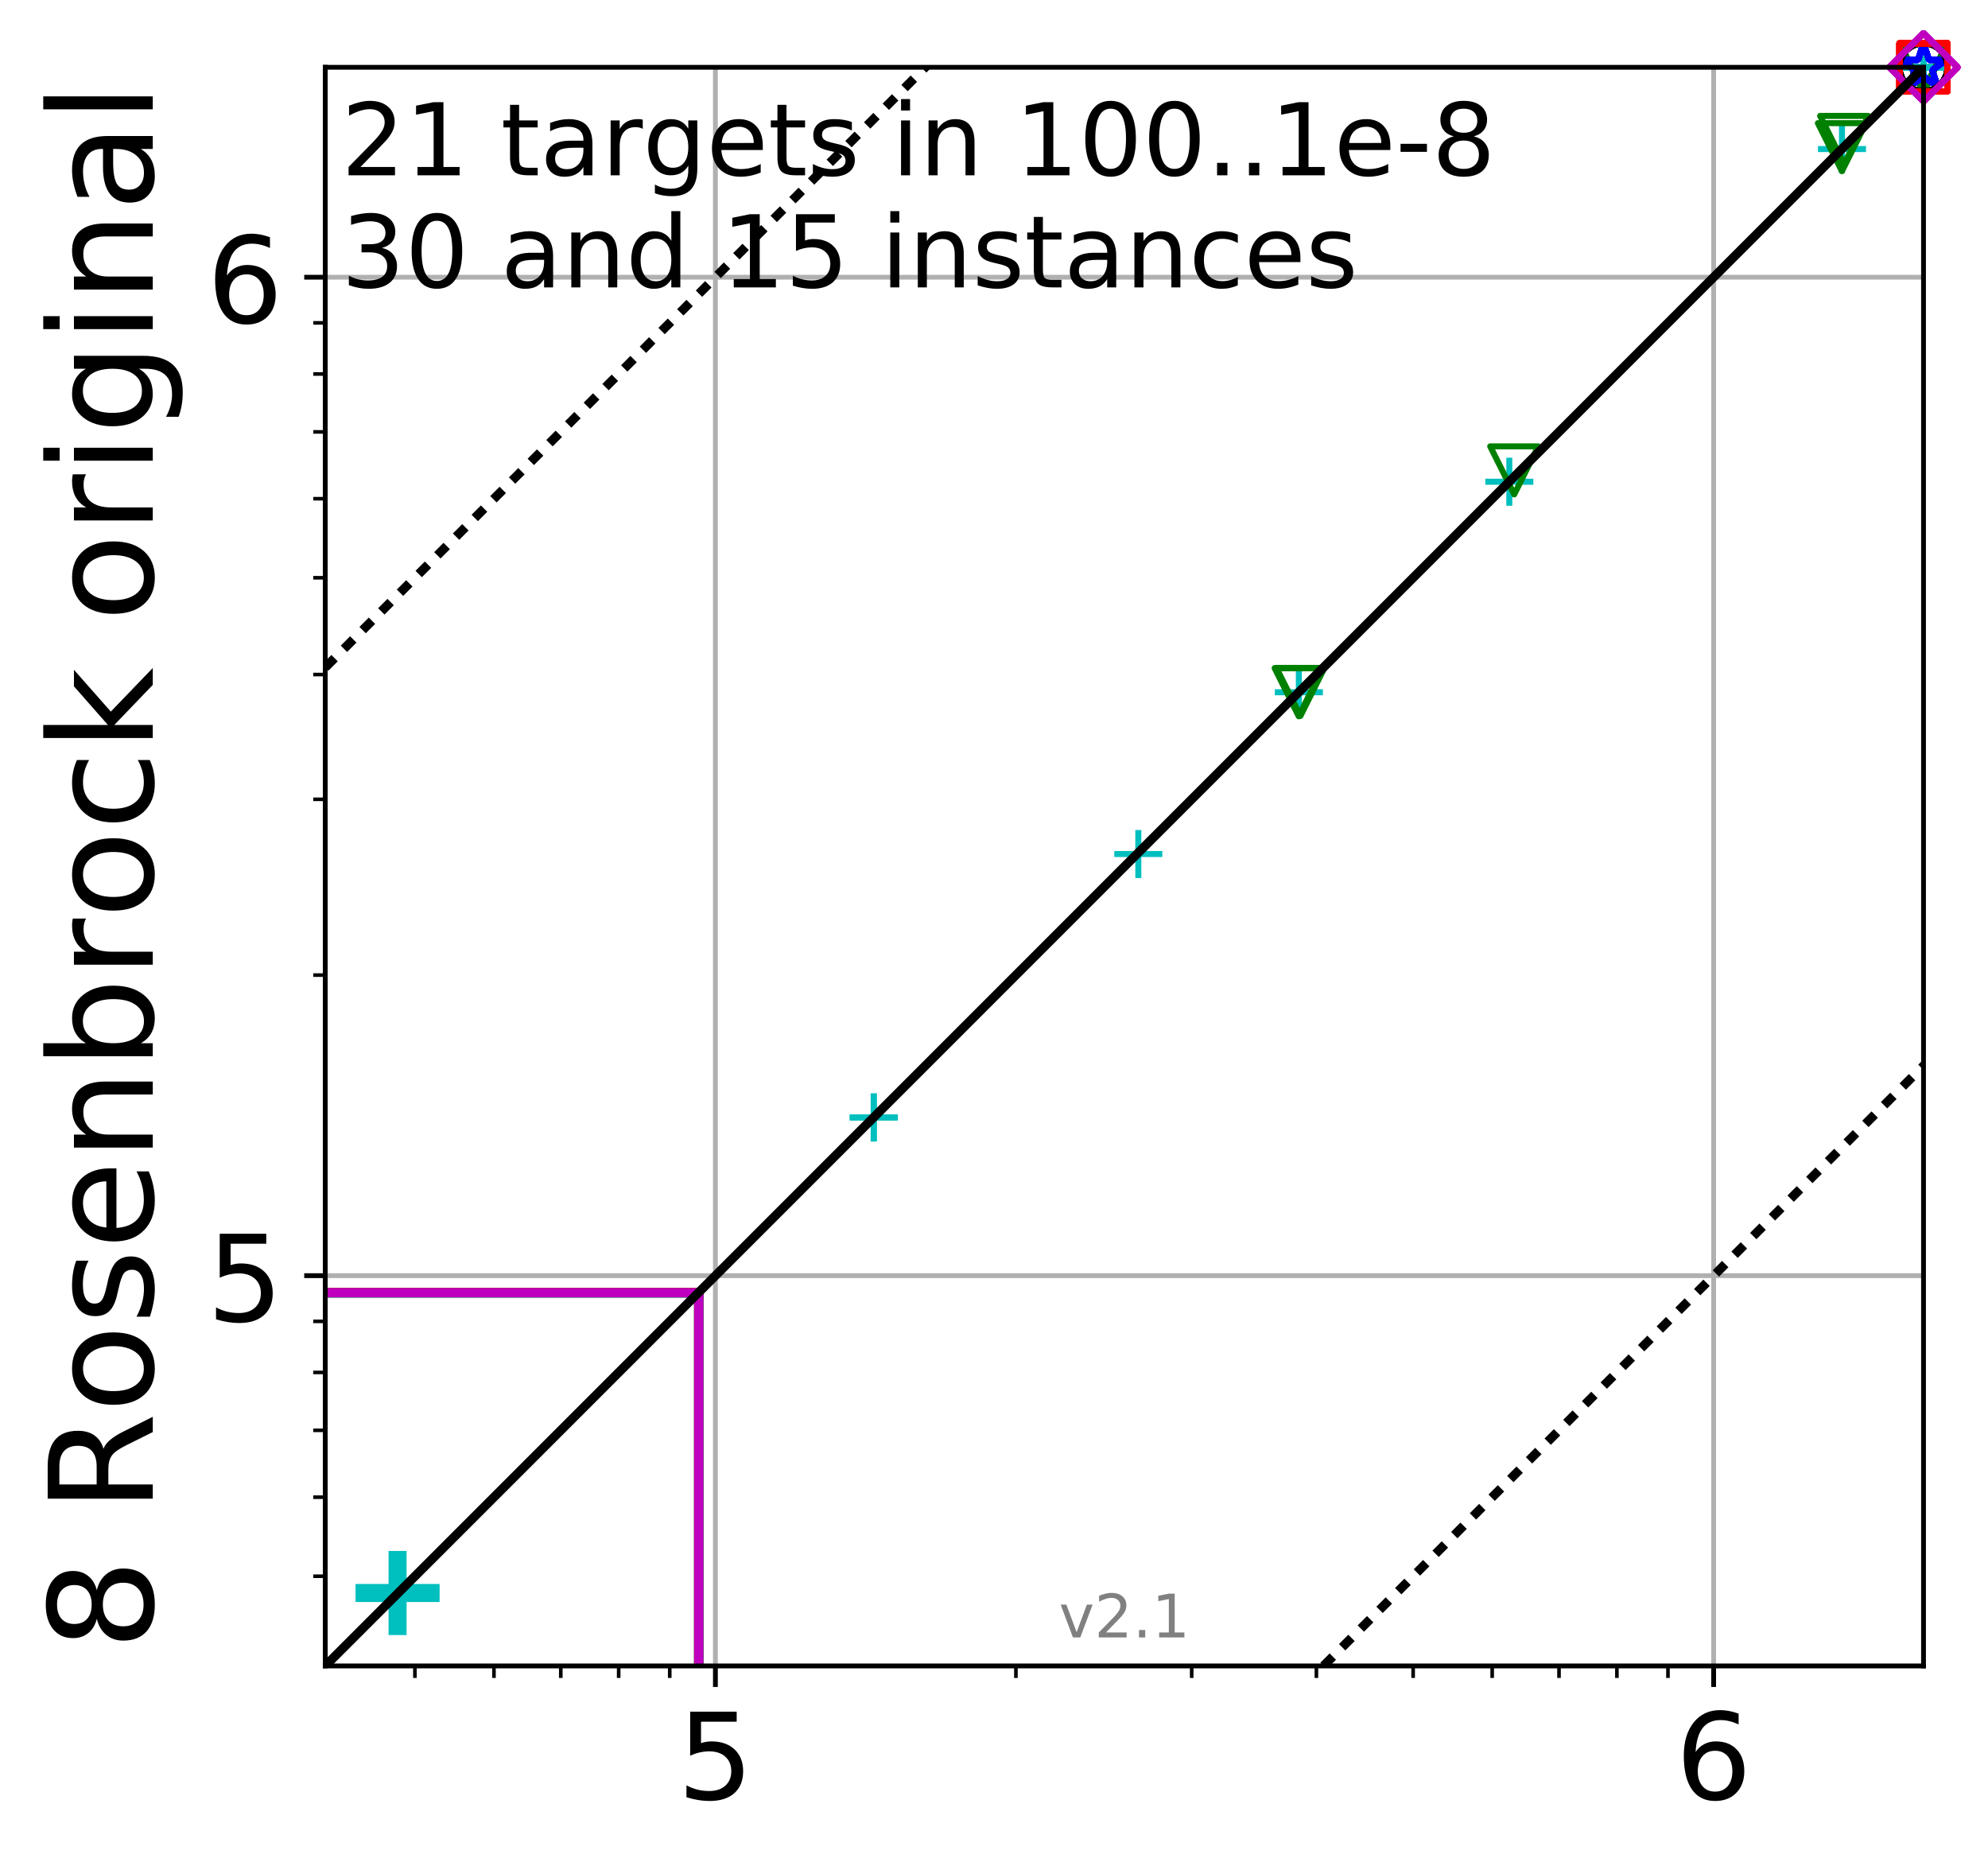 <?xml version="1.0" encoding="utf-8" standalone="no"?>
<!DOCTYPE svg PUBLIC "-//W3C//DTD SVG 1.1//EN"
  "http://www.w3.org/Graphics/SVG/1.1/DTD/svg11.dtd">
<!-- Created with matplotlib (http://matplotlib.org/) -->
<svg height="310pt" version="1.1" viewBox="0 0 331 310" width="331pt" xmlns="http://www.w3.org/2000/svg" xmlns:xlink="http://www.w3.org/1999/xlink">
 <defs>
  <style type="text/css">
*{stroke-linecap:butt;stroke-linejoin:round;}
  </style>
 </defs>
 <g id="figure_1">
  <g id="patch_1">
   <path d="M 0 310.868 
L 331.464 310.868 
L 331.464 0 
L 0 0 
z
" style="fill:#ffffff;"/>
  </g>
  <g id="axes_1">
   <g id="patch_2">
    <path d="M 54.153 277.312 
L 320.264 277.312 
L 320.264 11.2 
L 54.153 11.2 
z
" style="fill:#ffffff;"/>
   </g>
   <g id="line2d_1">
    <path clip-path="url(#p7c504a6006)" d="M 116.288 277.312 
L 116.288 215.234 
" style="fill:none;stroke:#00bfbf;stroke-linecap:square;stroke-width:1.5;"/>
   </g>
   <g id="line2d_2">
    <path clip-path="url(#p7c504a6006)" d="M 54.153 215.234 
L 116.288 215.234 
" style="fill:none;stroke:#00bfbf;stroke-linecap:square;stroke-width:1.5;"/>
   </g>
   <g id="line2d_3">
    <path clip-path="url(#p7c504a6006)" d="M 116.342 277.312 
L 116.342 215.193 
" style="fill:none;stroke:#008000;stroke-linecap:square;stroke-width:1.5;"/>
   </g>
   <g id="line2d_4">
    <path clip-path="url(#p7c504a6006)" d="M 54.153 215.193 
L 116.342 215.193 
" style="fill:none;stroke:#008000;stroke-linecap:square;stroke-width:1.5;"/>
   </g>
   <g id="line2d_5">
    <path clip-path="url(#p7c504a6006)" d="M 116.327 277.312 
L 116.327 215.171 
" style="fill:none;stroke:#0000ff;stroke-linecap:square;stroke-width:1.5;"/>
   </g>
   <g id="line2d_6">
    <path clip-path="url(#p7c504a6006)" d="M 54.153 215.171 
L 116.327 215.171 
" style="fill:none;stroke:#0000ff;stroke-linecap:square;stroke-width:1.5;"/>
   </g>
   <g id="line2d_7">
    <path clip-path="url(#p7c504a6006)" d="M 116.345 277.312 
L 116.345 215.239 
" style="fill:none;stroke:#000000;stroke-linecap:square;stroke-width:1.5;"/>
   </g>
   <g id="line2d_8">
    <path clip-path="url(#p7c504a6006)" d="M 54.153 215.239 
L 116.345 215.239 
" style="fill:none;stroke:#000000;stroke-linecap:square;stroke-width:1.5;"/>
   </g>
   <g id="line2d_9">
    <path clip-path="url(#p7c504a6006)" d="M 116.3 277.312 
L 116.3 215.147 
" style="fill:none;stroke:#ff0000;stroke-linecap:square;stroke-width:1.5;"/>
   </g>
   <g id="line2d_10">
    <path clip-path="url(#p7c504a6006)" d="M 54.153 215.147 
L 116.3 215.147 
" style="fill:none;stroke:#ff0000;stroke-linecap:square;stroke-width:1.5;"/>
   </g>
   <g id="line2d_11">
    <path clip-path="url(#p7c504a6006)" d="M 116.351 277.312 
L 116.351 215.182 
" style="fill:none;stroke:#bf00bf;stroke-linecap:square;stroke-width:1.5;"/>
   </g>
   <g id="line2d_12">
    <path clip-path="url(#p7c504a6006)" d="M 54.153 215.182 
L 116.351 215.182 
" style="fill:none;stroke:#bf00bf;stroke-linecap:square;stroke-width:1.5;"/>
   </g>
   <g id="matplotlib.axis_1">
    <g id="xtick_1">
     <g id="line2d_13">
      <path clip-path="url(#p7c504a6006)" d="M 119.115 277.312 
L 119.115 11.2 
" style="fill:none;stroke:#b0b0b0;stroke-linecap:square;stroke-width:0.8;"/>
     </g>
     <g id="line2d_14">
      <defs>
       <path d="M 0 0 
L 0 3.5 
" id="m39d48be002" style="stroke:#000000;stroke-width:0.8;"/>
      </defs>
      <g>
       <use style="stroke:#000000;stroke-width:0.8;" x="119.115" xlink:href="#m39d48be002" y="277.312"/>
      </g>
     </g>
     <g id="text_1">
      <!-- 5 -->
      <defs>
       <path d="M 10.797 72.906 
L 49.516 72.906 
L 49.516 64.594 
L 19.828 64.594 
L 19.828 46.734 
Q 21.969 47.469 24.109 47.828 
Q 26.266 48.188 28.422 48.188 
Q 40.625 48.188 47.75 41.5 
Q 54.891 34.812 54.891 23.391 
Q 54.891 11.625 47.562 5.094 
Q 40.234 -1.422 26.906 -1.422 
Q 22.312 -1.422 17.547 -0.641 
Q 12.797 0.141 7.719 1.703 
L 7.719 11.625 
Q 12.109 9.234 16.797 8.062 
Q 21.484 6.891 26.703 6.891 
Q 35.156 6.891 40.078 11.328 
Q 45.016 15.766 45.016 23.391 
Q 45.016 31 40.078 35.438 
Q 35.156 39.891 26.703 39.891 
Q 22.75 39.891 18.812 39.016 
Q 14.891 38.141 10.797 36.281 
z
" id="DejaVuSans-35"/>
      </defs>
      <g transform="translate(112.753 299.509)scale(0.2 -0.2)">
       <use xlink:href="#DejaVuSans-35"/>
      </g>
     </g>
    </g>
    <g id="xtick_2">
     <g id="line2d_15">
      <path clip-path="url(#p7c504a6006)" d="M 285.319 277.312 
L 285.319 11.2 
" style="fill:none;stroke:#b0b0b0;stroke-linecap:square;stroke-width:0.8;"/>
     </g>
     <g id="line2d_16">
      <g>
       <use style="stroke:#000000;stroke-width:0.8;" x="285.319" xlink:href="#m39d48be002" y="277.312"/>
      </g>
     </g>
     <g id="text_2">
      <!-- 6 -->
      <defs>
       <path d="M 33.016 40.375 
Q 26.375 40.375 22.484 35.828 
Q 18.609 31.297 18.609 23.391 
Q 18.609 15.531 22.484 10.953 
Q 26.375 6.391 33.016 6.391 
Q 39.656 6.391 43.531 10.953 
Q 47.406 15.531 47.406 23.391 
Q 47.406 31.297 43.531 35.828 
Q 39.656 40.375 33.016 40.375 
M 52.594 71.297 
L 52.594 62.312 
Q 48.875 64.062 45.094 64.984 
Q 41.312 65.922 37.594 65.922 
Q 27.828 65.922 22.672 59.328 
Q 17.531 52.734 16.797 39.406 
Q 19.672 43.656 24.016 45.922 
Q 28.375 48.188 33.594 48.188 
Q 44.578 48.188 50.953 41.516 
Q 57.328 34.859 57.328 23.391 
Q 57.328 12.156 50.688 5.359 
Q 44.047 -1.422 33.016 -1.422 
Q 20.359 -1.422 13.672 8.266 
Q 6.984 17.969 6.984 36.375 
Q 6.984 53.656 15.188 63.938 
Q 23.391 74.219 37.203 74.219 
Q 40.922 74.219 44.703 73.484 
Q 48.484 72.75 52.594 71.297 
" id="DejaVuSans-36"/>
      </defs>
      <g transform="translate(278.957 299.509)scale(0.2 -0.2)">
       <use xlink:href="#DejaVuSans-36"/>
      </g>
     </g>
    </g>
    <g id="xtick_3">
     <g id="line2d_17">
      <defs>
       <path d="M 0 0 
L 0 2 
" id="m5ffabccd4a" style="stroke:#000000;stroke-width:0.6;"/>
      </defs>
      <g>
       <use style="stroke:#000000;stroke-width:0.6;" x="69.083" xlink:href="#m5ffabccd4a" y="277.312"/>
      </g>
     </g>
    </g>
    <g id="xtick_4">
     <g id="line2d_18">
      <g>
       <use style="stroke:#000000;stroke-width:0.6;" x="82.243" xlink:href="#m5ffabccd4a" y="277.312"/>
      </g>
     </g>
    </g>
    <g id="xtick_5">
     <g id="line2d_19">
      <g>
       <use style="stroke:#000000;stroke-width:0.6;" x="93.37" xlink:href="#m5ffabccd4a" y="277.312"/>
      </g>
     </g>
    </g>
    <g id="xtick_6">
     <g id="line2d_20">
      <g>
       <use style="stroke:#000000;stroke-width:0.6;" x="103.009" xlink:href="#m5ffabccd4a" y="277.312"/>
      </g>
     </g>
    </g>
    <g id="xtick_7">
     <g id="line2d_21">
      <g>
       <use style="stroke:#000000;stroke-width:0.6;" x="111.51" xlink:href="#m5ffabccd4a" y="277.312"/>
      </g>
     </g>
    </g>
    <g id="xtick_8">
     <g id="line2d_22">
      <g>
       <use style="stroke:#000000;stroke-width:0.6;" x="169.148" xlink:href="#m5ffabccd4a" y="277.312"/>
      </g>
     </g>
    </g>
    <g id="xtick_9">
     <g id="line2d_23">
      <g>
       <use style="stroke:#000000;stroke-width:0.6;" x="198.415" xlink:href="#m5ffabccd4a" y="277.312"/>
      </g>
     </g>
    </g>
    <g id="xtick_10">
     <g id="line2d_24">
      <g>
       <use style="stroke:#000000;stroke-width:0.6;" x="219.18" xlink:href="#m5ffabccd4a" y="277.312"/>
      </g>
     </g>
    </g>
    <g id="xtick_11">
     <g id="line2d_25">
      <g>
       <use style="stroke:#000000;stroke-width:0.6;" x="235.287" xlink:href="#m5ffabccd4a" y="277.312"/>
      </g>
     </g>
    </g>
    <g id="xtick_12">
     <g id="line2d_26">
      <g>
       <use style="stroke:#000000;stroke-width:0.6;" x="248.447" xlink:href="#m5ffabccd4a" y="277.312"/>
      </g>
     </g>
    </g>
    <g id="xtick_13">
     <g id="line2d_27">
      <g>
       <use style="stroke:#000000;stroke-width:0.6;" x="259.574" xlink:href="#m5ffabccd4a" y="277.312"/>
      </g>
     </g>
    </g>
    <g id="xtick_14">
     <g id="line2d_28">
      <g>
       <use style="stroke:#000000;stroke-width:0.6;" x="269.212" xlink:href="#m5ffabccd4a" y="277.312"/>
      </g>
     </g>
    </g>
    <g id="xtick_15">
     <g id="line2d_29">
      <g>
       <use style="stroke:#000000;stroke-width:0.6;" x="277.714" xlink:href="#m5ffabccd4a" y="277.312"/>
      </g>
     </g>
    </g>
   </g>
   <g id="matplotlib.axis_2">
    <g id="ytick_1">
     <g id="line2d_30">
      <path clip-path="url(#p7c504a6006)" d="M 54.153 212.349 
L 320.264 212.349 
" style="fill:none;stroke:#b0b0b0;stroke-linecap:square;stroke-width:0.8;"/>
     </g>
     <g id="line2d_31">
      <defs>
       <path d="M 0 0 
L -3.5 0 
" id="mfe9ab00e51" style="stroke:#000000;stroke-width:0.8;"/>
      </defs>
      <g>
       <use style="stroke:#000000;stroke-width:0.8;" x="54.153" xlink:href="#mfe9ab00e51" y="212.349"/>
      </g>
     </g>
     <g id="text_3">
      <!-- 5 -->
      <g transform="translate(34.428 219.947)scale(0.2 -0.2)">
       <use xlink:href="#DejaVuSans-35"/>
      </g>
     </g>
    </g>
    <g id="ytick_2">
     <g id="line2d_32">
      <path clip-path="url(#p7c504a6006)" d="M 54.153 46.145 
L 320.264 46.145 
" style="fill:none;stroke:#b0b0b0;stroke-linecap:square;stroke-width:0.8;"/>
     </g>
     <g id="line2d_33">
      <g>
       <use style="stroke:#000000;stroke-width:0.8;" x="54.153" xlink:href="#mfe9ab00e51" y="46.145"/>
      </g>
     </g>
     <g id="text_4">
      <!-- 6 -->
      <g transform="translate(34.428 53.744)scale(0.2 -0.2)">
       <use xlink:href="#DejaVuSans-36"/>
      </g>
     </g>
    </g>
    <g id="ytick_3">
     <g id="line2d_34">
      <defs>
       <path d="M 0 0 
L -2 0 
" id="m3fd5380e36" style="stroke:#000000;stroke-width:0.6;"/>
      </defs>
      <g>
       <use style="stroke:#000000;stroke-width:0.6;" x="54.153" xlink:href="#m3fd5380e36" y="262.381"/>
      </g>
     </g>
    </g>
    <g id="ytick_4">
     <g id="line2d_35">
      <g>
       <use style="stroke:#000000;stroke-width:0.6;" x="54.153" xlink:href="#m3fd5380e36" y="249.221"/>
      </g>
     </g>
    </g>
    <g id="ytick_5">
     <g id="line2d_36">
      <g>
       <use style="stroke:#000000;stroke-width:0.6;" x="54.153" xlink:href="#m3fd5380e36" y="238.094"/>
      </g>
     </g>
    </g>
    <g id="ytick_6">
     <g id="line2d_37">
      <g>
       <use style="stroke:#000000;stroke-width:0.6;" x="54.153" xlink:href="#m3fd5380e36" y="228.456"/>
      </g>
     </g>
    </g>
    <g id="ytick_7">
     <g id="line2d_38">
      <g>
       <use style="stroke:#000000;stroke-width:0.6;" x="54.153" xlink:href="#m3fd5380e36" y="219.954"/>
      </g>
     </g>
    </g>
    <g id="ytick_8">
     <g id="line2d_39">
      <g>
       <use style="stroke:#000000;stroke-width:0.6;" x="54.153" xlink:href="#m3fd5380e36" y="162.317"/>
      </g>
     </g>
    </g>
    <g id="ytick_9">
     <g id="line2d_40">
      <g>
       <use style="stroke:#000000;stroke-width:0.6;" x="54.153" xlink:href="#m3fd5380e36" y="133.05"/>
      </g>
     </g>
    </g>
    <g id="ytick_10">
     <g id="line2d_41">
      <g>
       <use style="stroke:#000000;stroke-width:0.6;" x="54.153" xlink:href="#m3fd5380e36" y="112.285"/>
      </g>
     </g>
    </g>
    <g id="ytick_11">
     <g id="line2d_42">
      <g>
       <use style="stroke:#000000;stroke-width:0.6;" x="54.153" xlink:href="#m3fd5380e36" y="96.178"/>
      </g>
     </g>
    </g>
    <g id="ytick_12">
     <g id="line2d_43">
      <g>
       <use style="stroke:#000000;stroke-width:0.6;" x="54.153" xlink:href="#m3fd5380e36" y="83.017"/>
      </g>
     </g>
    </g>
    <g id="ytick_13">
     <g id="line2d_44">
      <g>
       <use style="stroke:#000000;stroke-width:0.6;" x="54.153" xlink:href="#m3fd5380e36" y="71.891"/>
      </g>
     </g>
    </g>
    <g id="ytick_14">
     <g id="line2d_45">
      <g>
       <use style="stroke:#000000;stroke-width:0.6;" x="54.153" xlink:href="#m3fd5380e36" y="62.252"/>
      </g>
     </g>
    </g>
    <g id="ytick_15">
     <g id="line2d_46">
      <g>
       <use style="stroke:#000000;stroke-width:0.6;" x="54.153" xlink:href="#m3fd5380e36" y="53.75"/>
      </g>
     </g>
    </g>
    <g id="text_5">
     <!-- 8 Rosenbrock original -->
     <defs>
      <path d="M 31.781 34.625 
Q 24.75 34.625 20.719 30.859 
Q 16.703 27.094 16.703 20.516 
Q 16.703 13.922 20.719 10.156 
Q 24.75 6.391 31.781 6.391 
Q 38.812 6.391 42.859 10.172 
Q 46.922 13.969 46.922 20.516 
Q 46.922 27.094 42.891 30.859 
Q 38.875 34.625 31.781 34.625 
M 21.922 38.812 
Q 15.578 40.375 12.031 44.719 
Q 8.5 49.078 8.5 55.328 
Q 8.5 64.062 14.719 69.141 
Q 20.953 74.219 31.781 74.219 
Q 42.672 74.219 48.875 69.141 
Q 55.078 64.062 55.078 55.328 
Q 55.078 49.078 51.531 44.719 
Q 48 40.375 41.703 38.812 
Q 48.828 37.156 52.797 32.312 
Q 56.781 27.484 56.781 20.516 
Q 56.781 9.906 50.312 4.234 
Q 43.844 -1.422 31.781 -1.422 
Q 19.734 -1.422 13.25 4.234 
Q 6.781 9.906 6.781 20.516 
Q 6.781 27.484 10.781 32.312 
Q 14.797 37.156 21.922 38.812 
M 18.312 54.391 
Q 18.312 48.734 21.844 45.562 
Q 25.391 42.391 31.781 42.391 
Q 38.141 42.391 41.719 45.562 
Q 45.312 48.734 45.312 54.391 
Q 45.312 60.062 41.719 63.234 
Q 38.141 66.406 31.781 66.406 
Q 25.391 66.406 21.844 63.234 
Q 18.312 60.062 18.312 54.391 
" id="DejaVuSans-38"/>
      <path id="DejaVuSans-20"/>
      <path d="M 44.391 34.188 
Q 47.562 33.109 50.562 29.594 
Q 53.562 26.078 56.594 19.922 
L 66.609 0 
L 56 0 
L 46.688 18.703 
Q 43.062 26.031 39.672 28.422 
Q 36.281 30.812 30.422 30.812 
L 19.672 30.812 
L 19.672 0 
L 9.812 0 
L 9.812 72.906 
L 32.078 72.906 
Q 44.578 72.906 50.734 67.672 
Q 56.891 62.453 56.891 51.906 
Q 56.891 45.016 53.688 40.469 
Q 50.484 35.938 44.391 34.188 
M 19.672 64.797 
L 19.672 38.922 
L 32.078 38.922 
Q 39.203 38.922 42.844 42.219 
Q 46.484 45.516 46.484 51.906 
Q 46.484 58.297 42.844 61.547 
Q 39.203 64.797 32.078 64.797 
z
" id="DejaVuSans-52"/>
      <path d="M 30.609 48.391 
Q 23.391 48.391 19.188 42.75 
Q 14.984 37.109 14.984 27.297 
Q 14.984 17.484 19.156 11.844 
Q 23.344 6.203 30.609 6.203 
Q 37.797 6.203 41.984 11.859 
Q 46.188 17.531 46.188 27.297 
Q 46.188 37.016 41.984 42.703 
Q 37.797 48.391 30.609 48.391 
M 30.609 56 
Q 42.328 56 49.016 48.375 
Q 55.719 40.766 55.719 27.297 
Q 55.719 13.875 49.016 6.219 
Q 42.328 -1.422 30.609 -1.422 
Q 18.844 -1.422 12.172 6.219 
Q 5.516 13.875 5.516 27.297 
Q 5.516 40.766 12.172 48.375 
Q 18.844 56 30.609 56 
" id="DejaVuSans-6f"/>
      <path d="M 44.281 53.078 
L 44.281 44.578 
Q 40.484 46.531 36.375 47.5 
Q 32.281 48.484 27.875 48.484 
Q 21.188 48.484 17.844 46.438 
Q 14.5 44.391 14.5 40.281 
Q 14.5 37.156 16.891 35.375 
Q 19.281 33.594 26.516 31.984 
L 29.594 31.297 
Q 39.156 29.25 43.188 25.516 
Q 47.219 21.781 47.219 15.094 
Q 47.219 7.469 41.188 3.016 
Q 35.156 -1.422 24.609 -1.422 
Q 20.219 -1.422 15.453 -0.562 
Q 10.688 0.297 5.422 2 
L 5.422 11.281 
Q 10.406 8.688 15.234 7.391 
Q 20.062 6.109 24.812 6.109 
Q 31.156 6.109 34.562 8.281 
Q 37.984 10.453 37.984 14.406 
Q 37.984 18.062 35.516 20.016 
Q 33.062 21.969 24.703 23.781 
L 21.578 24.516 
Q 13.234 26.266 9.516 29.906 
Q 5.812 33.547 5.812 39.891 
Q 5.812 47.609 11.281 51.797 
Q 16.75 56 26.812 56 
Q 31.781 56 36.172 55.266 
Q 40.578 54.547 44.281 53.078 
" id="DejaVuSans-73"/>
      <path d="M 56.203 29.594 
L 56.203 25.203 
L 14.891 25.203 
Q 15.484 15.922 20.484 11.062 
Q 25.484 6.203 34.422 6.203 
Q 39.594 6.203 44.453 7.469 
Q 49.312 8.734 54.109 11.281 
L 54.109 2.781 
Q 49.266 0.734 44.188 -0.344 
Q 39.109 -1.422 33.891 -1.422 
Q 20.797 -1.422 13.156 6.188 
Q 5.516 13.812 5.516 26.812 
Q 5.516 40.234 12.766 48.109 
Q 20.016 56 32.328 56 
Q 43.359 56 49.781 48.891 
Q 56.203 41.797 56.203 29.594 
M 47.219 32.234 
Q 47.125 39.594 43.094 43.984 
Q 39.062 48.391 32.422 48.391 
Q 24.906 48.391 20.391 44.141 
Q 15.875 39.891 15.188 32.172 
z
" id="DejaVuSans-65"/>
      <path d="M 54.891 33.016 
L 54.891 0 
L 45.906 0 
L 45.906 32.719 
Q 45.906 40.484 42.875 44.328 
Q 39.844 48.188 33.797 48.188 
Q 26.516 48.188 22.312 43.547 
Q 18.109 38.922 18.109 30.906 
L 18.109 0 
L 9.078 0 
L 9.078 54.688 
L 18.109 54.688 
L 18.109 46.188 
Q 21.344 51.125 25.703 53.562 
Q 30.078 56 35.797 56 
Q 45.219 56 50.047 50.172 
Q 54.891 44.344 54.891 33.016 
" id="DejaVuSans-6e"/>
      <path d="M 48.688 27.297 
Q 48.688 37.203 44.609 42.844 
Q 40.531 48.484 33.406 48.484 
Q 26.266 48.484 22.188 42.844 
Q 18.109 37.203 18.109 27.297 
Q 18.109 17.391 22.188 11.75 
Q 26.266 6.109 33.406 6.109 
Q 40.531 6.109 44.609 11.75 
Q 48.688 17.391 48.688 27.297 
M 18.109 46.391 
Q 20.953 51.266 25.266 53.625 
Q 29.594 56 35.594 56 
Q 45.562 56 51.781 48.094 
Q 58.016 40.188 58.016 27.297 
Q 58.016 14.406 51.781 6.484 
Q 45.562 -1.422 35.594 -1.422 
Q 29.594 -1.422 25.266 0.953 
Q 20.953 3.328 18.109 8.203 
L 18.109 0 
L 9.078 0 
L 9.078 75.984 
L 18.109 75.984 
z
" id="DejaVuSans-62"/>
      <path d="M 41.109 46.297 
Q 39.594 47.172 37.812 47.578 
Q 36.031 48 33.891 48 
Q 26.266 48 22.188 43.047 
Q 18.109 38.094 18.109 28.812 
L 18.109 0 
L 9.078 0 
L 9.078 54.688 
L 18.109 54.688 
L 18.109 46.188 
Q 20.953 51.172 25.484 53.578 
Q 30.031 56 36.531 56 
Q 37.453 56 38.578 55.875 
Q 39.703 55.766 41.062 55.516 
z
" id="DejaVuSans-72"/>
      <path d="M 48.781 52.594 
L 48.781 44.188 
Q 44.969 46.297 41.141 47.344 
Q 37.312 48.391 33.406 48.391 
Q 24.656 48.391 19.812 42.844 
Q 14.984 37.312 14.984 27.297 
Q 14.984 17.281 19.812 11.734 
Q 24.656 6.203 33.406 6.203 
Q 37.312 6.203 41.141 7.25 
Q 44.969 8.297 48.781 10.406 
L 48.781 2.094 
Q 45.016 0.344 40.984 -0.531 
Q 36.969 -1.422 32.422 -1.422 
Q 20.062 -1.422 12.781 6.344 
Q 5.516 14.109 5.516 27.297 
Q 5.516 40.672 12.859 48.328 
Q 20.219 56 33.016 56 
Q 37.156 56 41.109 55.141 
Q 45.062 54.297 48.781 52.594 
" id="DejaVuSans-63"/>
      <path d="M 9.078 75.984 
L 18.109 75.984 
L 18.109 31.109 
L 44.922 54.688 
L 56.391 54.688 
L 27.391 29.109 
L 57.625 0 
L 45.906 0 
L 18.109 26.703 
L 18.109 0 
L 9.078 0 
z
" id="DejaVuSans-6b"/>
      <path d="M 9.422 54.688 
L 18.406 54.688 
L 18.406 0 
L 9.422 0 
z
M 9.422 75.984 
L 18.406 75.984 
L 18.406 64.594 
L 9.422 64.594 
z
" id="DejaVuSans-69"/>
      <path d="M 45.406 27.984 
Q 45.406 37.75 41.375 43.109 
Q 37.359 48.484 30.078 48.484 
Q 22.859 48.484 18.828 43.109 
Q 14.797 37.75 14.797 27.984 
Q 14.797 18.266 18.828 12.891 
Q 22.859 7.516 30.078 7.516 
Q 37.359 7.516 41.375 12.891 
Q 45.406 18.266 45.406 27.984 
M 54.391 6.781 
Q 54.391 -7.172 48.188 -13.984 
Q 42 -20.797 29.203 -20.797 
Q 24.469 -20.797 20.266 -20.094 
Q 16.062 -19.391 12.109 -17.922 
L 12.109 -9.188 
Q 16.062 -11.328 19.922 -12.344 
Q 23.781 -13.375 27.781 -13.375 
Q 36.625 -13.375 41.016 -8.766 
Q 45.406 -4.156 45.406 5.172 
L 45.406 9.625 
Q 42.625 4.781 38.281 2.391 
Q 33.938 0 27.875 0 
Q 17.828 0 11.672 7.656 
Q 5.516 15.328 5.516 27.984 
Q 5.516 40.672 11.672 48.328 
Q 17.828 56 27.875 56 
Q 33.938 56 38.281 53.609 
Q 42.625 51.219 45.406 46.391 
L 45.406 54.688 
L 54.391 54.688 
z
" id="DejaVuSans-67"/>
      <path d="M 34.281 27.484 
Q 23.391 27.484 19.188 25 
Q 14.984 22.516 14.984 16.5 
Q 14.984 11.719 18.141 8.906 
Q 21.297 6.109 26.703 6.109 
Q 34.188 6.109 38.703 11.406 
Q 43.219 16.703 43.219 25.484 
L 43.219 27.484 
z
M 52.203 31.203 
L 52.203 0 
L 43.219 0 
L 43.219 8.297 
Q 40.141 3.328 35.547 0.953 
Q 30.953 -1.422 24.312 -1.422 
Q 15.922 -1.422 10.953 3.297 
Q 6 8.016 6 15.922 
Q 6 25.141 12.172 29.828 
Q 18.359 34.516 30.609 34.516 
L 43.219 34.516 
L 43.219 35.406 
Q 43.219 41.609 39.141 45 
Q 35.062 48.391 27.688 48.391 
Q 23 48.391 18.547 47.266 
Q 14.109 46.141 10.016 43.891 
L 10.016 52.203 
Q 14.938 54.109 19.578 55.047 
Q 24.219 56 28.609 56 
Q 40.484 56 46.344 49.844 
Q 52.203 43.703 52.203 31.203 
" id="DejaVuSans-61"/>
      <path d="M 9.422 75.984 
L 18.406 75.984 
L 18.406 0 
L 9.422 0 
z
" id="DejaVuSans-6c"/>
     </defs>
     <g transform="translate(25.436 274.722)rotate(-90)scale(0.24 -0.24)">
      <use xlink:href="#DejaVuSans-38"/>
      <use x="63.623" xlink:href="#DejaVuSans-20"/>
      <use x="95.41" xlink:href="#DejaVuSans-52"/>
      <use x="164.83" xlink:href="#DejaVuSans-6f"/>
      <use x="226.012" xlink:href="#DejaVuSans-73"/>
      <use x="278.111" xlink:href="#DejaVuSans-65"/>
      <use x="339.635" xlink:href="#DejaVuSans-6e"/>
      <use x="403.014" xlink:href="#DejaVuSans-62"/>
      <use x="466.49" xlink:href="#DejaVuSans-72"/>
      <use x="507.572" xlink:href="#DejaVuSans-6f"/>
      <use x="568.754" xlink:href="#DejaVuSans-63"/>
      <use x="623.734" xlink:href="#DejaVuSans-6b"/>
      <use x="681.645" xlink:href="#DejaVuSans-20"/>
      <use x="713.432" xlink:href="#DejaVuSans-6f"/>
      <use x="774.613" xlink:href="#DejaVuSans-72"/>
      <use x="815.727" xlink:href="#DejaVuSans-69"/>
      <use x="843.51" xlink:href="#DejaVuSans-67"/>
      <use x="906.986" xlink:href="#DejaVuSans-69"/>
      <use x="934.77" xlink:href="#DejaVuSans-6e"/>
      <use x="998.148" xlink:href="#DejaVuSans-61"/>
      <use x="1059.428" xlink:href="#DejaVuSans-6c"/>
     </g>
    </g>
   </g>
   <g id="line2d_47">
    <defs>
     <path d="M -7 0 
L 7 0 
M 0 7 
L 0 -7 
" id="m516989c408" style="stroke:#00bfbf;stroke-width:3;"/>
    </defs>
    <g>
     <use style="fill:none;stroke:#00bfbf;stroke-width:3;" x="66.195" xlink:href="#m516989c408" y="265.17"/>
    </g>
   </g>
   <g id="line2d_48">
    <defs>
     <path d="M -4 0 
L 4 0 
M 0 4 
L 0 -4 
" id="m641ba95bd6" style="stroke:#00bfbf;"/>
    </defs>
    <g>
     <use style="fill:none;stroke:#00bfbf;" x="145.463" xlink:href="#m641ba95bd6" y="186.012"/>
     <use style="fill:none;stroke:#00bfbf;" x="145.496" xlink:href="#m641ba95bd6" y="186.01"/>
     <use style="fill:none;stroke:#00bfbf;" x="189.529" xlink:href="#m641ba95bd6" y="142.16"/>
     <use style="fill:none;stroke:#00bfbf;" x="216.258" xlink:href="#m641ba95bd6" y="115.233"/>
     <use style="fill:none;stroke:#00bfbf;" x="251.301" xlink:href="#m641ba95bd6" y="80.191"/>
     <use style="fill:none;stroke:#00bfbf;" x="306.688" xlink:href="#m641ba95bd6" y="24.812"/>
    </g>
   </g>
   <g id="line2d_49">
    <g>
     <use style="fill:none;stroke:#00bfbf;" x="320.264" xlink:href="#m641ba95bd6" y="11.2"/>
     <use style="fill:none;stroke:#00bfbf;" x="320.264" xlink:href="#m641ba95bd6" y="11.2"/>
     <use style="fill:none;stroke:#00bfbf;" x="320.264" xlink:href="#m641ba95bd6" y="11.2"/>
     <use style="fill:none;stroke:#00bfbf;" x="320.264" xlink:href="#m641ba95bd6" y="11.2"/>
     <use style="fill:none;stroke:#00bfbf;" x="320.264" xlink:href="#m641ba95bd6" y="11.2"/>
     <use style="fill:none;stroke:#00bfbf;" x="320.264" xlink:href="#m641ba95bd6" y="11.2"/>
     <use style="fill:none;stroke:#00bfbf;" x="320.264" xlink:href="#m641ba95bd6" y="11.2"/>
     <use style="fill:none;stroke:#00bfbf;" x="320.264" xlink:href="#m641ba95bd6" y="11.2"/>
     <use style="fill:none;stroke:#00bfbf;" x="320.264" xlink:href="#m641ba95bd6" y="11.2"/>
     <use style="fill:none;stroke:#00bfbf;" x="320.264" xlink:href="#m641ba95bd6" y="11.2"/>
     <use style="fill:none;stroke:#00bfbf;" x="320.264" xlink:href="#m641ba95bd6" y="11.2"/>
     <use style="fill:none;stroke:#00bfbf;" x="320.264" xlink:href="#m641ba95bd6" y="11.2"/>
     <use style="fill:none;stroke:#00bfbf;" x="320.264" xlink:href="#m641ba95bd6" y="11.2"/>
     <use style="fill:none;stroke:#00bfbf;" x="320.264" xlink:href="#m641ba95bd6" y="11.2"/>
    </g>
   </g>
   <g id="line2d_50">
    <defs>
     <path d="M -0 4 
L 4 -4 
L -4 -4 
z
" id="m18889603ae" style="stroke:#008000;stroke-linejoin:miter;"/>
    </defs>
    <g>
     <use style="fill:none;stroke:#008000;stroke-linejoin:miter;" x="216.253" xlink:href="#m18889603ae" y="115.233"/>
     <use style="fill:none;stroke:#008000;stroke-linejoin:miter;" x="216.26" xlink:href="#m18889603ae" y="115.206"/>
     <use style="fill:none;stroke:#008000;stroke-linejoin:miter;" x="216.519" xlink:href="#m18889603ae" y="115.175"/>
     <use style="fill:none;stroke:#008000;stroke-linejoin:miter;" x="252.115" xlink:href="#m18889603ae" y="78.3"/>
     <use style="fill:none;stroke:#008000;stroke-linejoin:miter;" x="306.678" xlink:href="#m18889603ae" y="24.499"/>
     <use style="fill:none;stroke:#008000;stroke-linejoin:miter;" x="307.049" xlink:href="#m18889603ae" y="23.294"/>
    </g>
   </g>
   <g id="line2d_51">
    <g>
     <use style="fill:none;stroke:#008000;stroke-linejoin:miter;" x="320.264" xlink:href="#m18889603ae" y="11.2"/>
     <use style="fill:none;stroke:#008000;stroke-linejoin:miter;" x="320.264" xlink:href="#m18889603ae" y="11.2"/>
     <use style="fill:none;stroke:#008000;stroke-linejoin:miter;" x="320.264" xlink:href="#m18889603ae" y="11.2"/>
     <use style="fill:none;stroke:#008000;stroke-linejoin:miter;" x="320.264" xlink:href="#m18889603ae" y="11.2"/>
     <use style="fill:none;stroke:#008000;stroke-linejoin:miter;" x="320.264" xlink:href="#m18889603ae" y="11.2"/>
     <use style="fill:none;stroke:#008000;stroke-linejoin:miter;" x="320.264" xlink:href="#m18889603ae" y="11.2"/>
     <use style="fill:none;stroke:#008000;stroke-linejoin:miter;" x="320.264" xlink:href="#m18889603ae" y="11.2"/>
     <use style="fill:none;stroke:#008000;stroke-linejoin:miter;" x="320.264" xlink:href="#m18889603ae" y="11.2"/>
     <use style="fill:none;stroke:#008000;stroke-linejoin:miter;" x="320.264" xlink:href="#m18889603ae" y="11.2"/>
     <use style="fill:none;stroke:#008000;stroke-linejoin:miter;" x="320.264" xlink:href="#m18889603ae" y="11.2"/>
     <use style="fill:none;stroke:#008000;stroke-linejoin:miter;" x="320.264" xlink:href="#m18889603ae" y="11.2"/>
     <use style="fill:none;stroke:#008000;stroke-linejoin:miter;" x="320.264" xlink:href="#m18889603ae" y="11.2"/>
     <use style="fill:none;stroke:#008000;stroke-linejoin:miter;" x="320.264" xlink:href="#m18889603ae" y="11.2"/>
     <use style="fill:none;stroke:#008000;stroke-linejoin:miter;" x="320.264" xlink:href="#m18889603ae" y="11.2"/>
     <use style="fill:none;stroke:#008000;stroke-linejoin:miter;" x="320.264" xlink:href="#m18889603ae" y="11.2"/>
    </g>
   </g>
   <g id="line2d_52">
    <defs>
     <path d="M 0 -4 
L -0.898 -1.236 
L -3.804 -1.236 
L -1.453 0.472 
L -2.351 3.236 
L -0 1.528 
L 2.351 3.236 
L 1.453 0.472 
L 3.804 -1.236 
L 0.898 -1.236 
z
" id="me4331c5a93" style="stroke:#0000ff;stroke-linejoin:bevel;"/>
    </defs>
    <g>
     <use style="fill:none;stroke:#0000ff;stroke-linejoin:bevel;" x="320.264" xlink:href="#me4331c5a93" y="11.2"/>
     <use style="fill:none;stroke:#0000ff;stroke-linejoin:bevel;" x="320.264" xlink:href="#me4331c5a93" y="11.2"/>
     <use style="fill:none;stroke:#0000ff;stroke-linejoin:bevel;" x="320.264" xlink:href="#me4331c5a93" y="11.2"/>
     <use style="fill:none;stroke:#0000ff;stroke-linejoin:bevel;" x="320.264" xlink:href="#me4331c5a93" y="11.2"/>
     <use style="fill:none;stroke:#0000ff;stroke-linejoin:bevel;" x="320.264" xlink:href="#me4331c5a93" y="11.2"/>
     <use style="fill:none;stroke:#0000ff;stroke-linejoin:bevel;" x="320.264" xlink:href="#me4331c5a93" y="11.2"/>
     <use style="fill:none;stroke:#0000ff;stroke-linejoin:bevel;" x="320.264" xlink:href="#me4331c5a93" y="11.2"/>
     <use style="fill:none;stroke:#0000ff;stroke-linejoin:bevel;" x="320.264" xlink:href="#me4331c5a93" y="11.2"/>
     <use style="fill:none;stroke:#0000ff;stroke-linejoin:bevel;" x="320.264" xlink:href="#me4331c5a93" y="11.2"/>
     <use style="fill:none;stroke:#0000ff;stroke-linejoin:bevel;" x="320.264" xlink:href="#me4331c5a93" y="11.2"/>
     <use style="fill:none;stroke:#0000ff;stroke-linejoin:bevel;" x="320.264" xlink:href="#me4331c5a93" y="11.2"/>
     <use style="fill:none;stroke:#0000ff;stroke-linejoin:bevel;" x="320.264" xlink:href="#me4331c5a93" y="11.2"/>
     <use style="fill:none;stroke:#0000ff;stroke-linejoin:bevel;" x="320.264" xlink:href="#me4331c5a93" y="11.2"/>
     <use style="fill:none;stroke:#0000ff;stroke-linejoin:bevel;" x="320.264" xlink:href="#me4331c5a93" y="11.2"/>
     <use style="fill:none;stroke:#0000ff;stroke-linejoin:bevel;" x="320.264" xlink:href="#me4331c5a93" y="11.2"/>
     <use style="fill:none;stroke:#0000ff;stroke-linejoin:bevel;" x="320.264" xlink:href="#me4331c5a93" y="11.2"/>
     <use style="fill:none;stroke:#0000ff;stroke-linejoin:bevel;" x="320.264" xlink:href="#me4331c5a93" y="11.2"/>
     <use style="fill:none;stroke:#0000ff;stroke-linejoin:bevel;" x="320.264" xlink:href="#me4331c5a93" y="11.2"/>
     <use style="fill:none;stroke:#0000ff;stroke-linejoin:bevel;" x="320.264" xlink:href="#me4331c5a93" y="11.2"/>
     <use style="fill:none;stroke:#0000ff;stroke-linejoin:bevel;" x="320.264" xlink:href="#me4331c5a93" y="11.2"/>
     <use style="fill:none;stroke:#0000ff;stroke-linejoin:bevel;" x="320.264" xlink:href="#me4331c5a93" y="11.2"/>
    </g>
   </g>
   <g id="line2d_53">
    <defs>
     <path d="M 0 4 
C 1.061 4 2.078 3.579 2.828 2.828 
C 3.579 2.078 4 1.061 4 0 
C 4 -1.061 3.579 -2.078 2.828 -2.828 
C 2.078 -3.579 1.061 -4 0 -4 
C -1.061 -4 -2.078 -3.579 -2.828 -2.828 
C -3.579 -2.078 -4 -1.061 -4 0 
C -4 1.061 -3.579 2.078 -2.828 2.828 
C -2.078 3.579 -1.061 4 0 4 
z
" id="m5898831c6c" style="stroke:#000000;"/>
    </defs>
    <g>
     <use style="fill:none;stroke:#000000;" x="320.264" xlink:href="#m5898831c6c" y="11.2"/>
     <use style="fill:none;stroke:#000000;" x="320.264" xlink:href="#m5898831c6c" y="11.2"/>
     <use style="fill:none;stroke:#000000;" x="320.264" xlink:href="#m5898831c6c" y="11.2"/>
     <use style="fill:none;stroke:#000000;" x="320.264" xlink:href="#m5898831c6c" y="11.2"/>
     <use style="fill:none;stroke:#000000;" x="320.264" xlink:href="#m5898831c6c" y="11.2"/>
     <use style="fill:none;stroke:#000000;" x="320.264" xlink:href="#m5898831c6c" y="11.2"/>
     <use style="fill:none;stroke:#000000;" x="320.264" xlink:href="#m5898831c6c" y="11.2"/>
     <use style="fill:none;stroke:#000000;" x="320.264" xlink:href="#m5898831c6c" y="11.2"/>
     <use style="fill:none;stroke:#000000;" x="320.264" xlink:href="#m5898831c6c" y="11.2"/>
     <use style="fill:none;stroke:#000000;" x="320.264" xlink:href="#m5898831c6c" y="11.2"/>
     <use style="fill:none;stroke:#000000;" x="320.264" xlink:href="#m5898831c6c" y="11.2"/>
     <use style="fill:none;stroke:#000000;" x="320.264" xlink:href="#m5898831c6c" y="11.2"/>
     <use style="fill:none;stroke:#000000;" x="320.264" xlink:href="#m5898831c6c" y="11.2"/>
     <use style="fill:none;stroke:#000000;" x="320.264" xlink:href="#m5898831c6c" y="11.2"/>
     <use style="fill:none;stroke:#000000;" x="320.264" xlink:href="#m5898831c6c" y="11.2"/>
     <use style="fill:none;stroke:#000000;" x="320.264" xlink:href="#m5898831c6c" y="11.2"/>
     <use style="fill:none;stroke:#000000;" x="320.264" xlink:href="#m5898831c6c" y="11.2"/>
     <use style="fill:none;stroke:#000000;" x="320.264" xlink:href="#m5898831c6c" y="11.2"/>
     <use style="fill:none;stroke:#000000;" x="320.264" xlink:href="#m5898831c6c" y="11.2"/>
     <use style="fill:none;stroke:#000000;" x="320.264" xlink:href="#m5898831c6c" y="11.2"/>
     <use style="fill:none;stroke:#000000;" x="320.264" xlink:href="#m5898831c6c" y="11.2"/>
    </g>
   </g>
   <g id="line2d_54">
    <defs>
     <path d="M -4 4 
L 4 4 
L 4 -4 
L -4 -4 
z
" id="mf6623344dd" style="stroke:#ff0000;stroke-linejoin:miter;"/>
    </defs>
    <g>
     <use style="fill:none;stroke:#ff0000;stroke-linejoin:miter;" x="320.264" xlink:href="#mf6623344dd" y="11.2"/>
     <use style="fill:none;stroke:#ff0000;stroke-linejoin:miter;" x="320.264" xlink:href="#mf6623344dd" y="11.2"/>
     <use style="fill:none;stroke:#ff0000;stroke-linejoin:miter;" x="320.264" xlink:href="#mf6623344dd" y="11.2"/>
     <use style="fill:none;stroke:#ff0000;stroke-linejoin:miter;" x="320.264" xlink:href="#mf6623344dd" y="11.2"/>
     <use style="fill:none;stroke:#ff0000;stroke-linejoin:miter;" x="320.264" xlink:href="#mf6623344dd" y="11.2"/>
     <use style="fill:none;stroke:#ff0000;stroke-linejoin:miter;" x="320.264" xlink:href="#mf6623344dd" y="11.2"/>
     <use style="fill:none;stroke:#ff0000;stroke-linejoin:miter;" x="320.264" xlink:href="#mf6623344dd" y="11.2"/>
     <use style="fill:none;stroke:#ff0000;stroke-linejoin:miter;" x="320.264" xlink:href="#mf6623344dd" y="11.2"/>
     <use style="fill:none;stroke:#ff0000;stroke-linejoin:miter;" x="320.264" xlink:href="#mf6623344dd" y="11.2"/>
     <use style="fill:none;stroke:#ff0000;stroke-linejoin:miter;" x="320.264" xlink:href="#mf6623344dd" y="11.2"/>
     <use style="fill:none;stroke:#ff0000;stroke-linejoin:miter;" x="320.264" xlink:href="#mf6623344dd" y="11.2"/>
     <use style="fill:none;stroke:#ff0000;stroke-linejoin:miter;" x="320.264" xlink:href="#mf6623344dd" y="11.2"/>
     <use style="fill:none;stroke:#ff0000;stroke-linejoin:miter;" x="320.264" xlink:href="#mf6623344dd" y="11.2"/>
     <use style="fill:none;stroke:#ff0000;stroke-linejoin:miter;" x="320.264" xlink:href="#mf6623344dd" y="11.2"/>
     <use style="fill:none;stroke:#ff0000;stroke-linejoin:miter;" x="320.264" xlink:href="#mf6623344dd" y="11.2"/>
     <use style="fill:none;stroke:#ff0000;stroke-linejoin:miter;" x="320.264" xlink:href="#mf6623344dd" y="11.2"/>
     <use style="fill:none;stroke:#ff0000;stroke-linejoin:miter;" x="320.264" xlink:href="#mf6623344dd" y="11.2"/>
     <use style="fill:none;stroke:#ff0000;stroke-linejoin:miter;" x="320.264" xlink:href="#mf6623344dd" y="11.2"/>
     <use style="fill:none;stroke:#ff0000;stroke-linejoin:miter;" x="320.264" xlink:href="#mf6623344dd" y="11.2"/>
     <use style="fill:none;stroke:#ff0000;stroke-linejoin:miter;" x="320.264" xlink:href="#mf6623344dd" y="11.2"/>
     <use style="fill:none;stroke:#ff0000;stroke-linejoin:miter;" x="320.264" xlink:href="#mf6623344dd" y="11.2"/>
    </g>
   </g>
   <g id="line2d_55">
    <defs>
     <path d="M -0 5.657 
L 5.657 0 
L 0 -5.657 
L -5.657 -0 
z
" id="m4849ad86a5" style="stroke:#bf00bf;stroke-linejoin:miter;"/>
    </defs>
    <g>
     <use style="fill:none;stroke:#bf00bf;stroke-linejoin:miter;" x="320.264" xlink:href="#m4849ad86a5" y="11.2"/>
     <use style="fill:none;stroke:#bf00bf;stroke-linejoin:miter;" x="320.264" xlink:href="#m4849ad86a5" y="11.2"/>
     <use style="fill:none;stroke:#bf00bf;stroke-linejoin:miter;" x="320.264" xlink:href="#m4849ad86a5" y="11.2"/>
     <use style="fill:none;stroke:#bf00bf;stroke-linejoin:miter;" x="320.264" xlink:href="#m4849ad86a5" y="11.2"/>
     <use style="fill:none;stroke:#bf00bf;stroke-linejoin:miter;" x="320.264" xlink:href="#m4849ad86a5" y="11.2"/>
     <use style="fill:none;stroke:#bf00bf;stroke-linejoin:miter;" x="320.264" xlink:href="#m4849ad86a5" y="11.2"/>
     <use style="fill:none;stroke:#bf00bf;stroke-linejoin:miter;" x="320.264" xlink:href="#m4849ad86a5" y="11.2"/>
     <use style="fill:none;stroke:#bf00bf;stroke-linejoin:miter;" x="320.264" xlink:href="#m4849ad86a5" y="11.2"/>
     <use style="fill:none;stroke:#bf00bf;stroke-linejoin:miter;" x="320.264" xlink:href="#m4849ad86a5" y="11.2"/>
     <use style="fill:none;stroke:#bf00bf;stroke-linejoin:miter;" x="320.264" xlink:href="#m4849ad86a5" y="11.2"/>
     <use style="fill:none;stroke:#bf00bf;stroke-linejoin:miter;" x="320.264" xlink:href="#m4849ad86a5" y="11.2"/>
     <use style="fill:none;stroke:#bf00bf;stroke-linejoin:miter;" x="320.264" xlink:href="#m4849ad86a5" y="11.2"/>
     <use style="fill:none;stroke:#bf00bf;stroke-linejoin:miter;" x="320.264" xlink:href="#m4849ad86a5" y="11.2"/>
     <use style="fill:none;stroke:#bf00bf;stroke-linejoin:miter;" x="320.264" xlink:href="#m4849ad86a5" y="11.2"/>
     <use style="fill:none;stroke:#bf00bf;stroke-linejoin:miter;" x="320.264" xlink:href="#m4849ad86a5" y="11.2"/>
     <use style="fill:none;stroke:#bf00bf;stroke-linejoin:miter;" x="320.264" xlink:href="#m4849ad86a5" y="11.2"/>
     <use style="fill:none;stroke:#bf00bf;stroke-linejoin:miter;" x="320.264" xlink:href="#m4849ad86a5" y="11.2"/>
     <use style="fill:none;stroke:#bf00bf;stroke-linejoin:miter;" x="320.264" xlink:href="#m4849ad86a5" y="11.2"/>
     <use style="fill:none;stroke:#bf00bf;stroke-linejoin:miter;" x="320.264" xlink:href="#m4849ad86a5" y="11.2"/>
     <use style="fill:none;stroke:#bf00bf;stroke-linejoin:miter;" x="320.264" xlink:href="#m4849ad86a5" y="11.2"/>
     <use style="fill:none;stroke:#bf00bf;stroke-linejoin:miter;" x="320.264" xlink:href="#m4849ad86a5" y="11.2"/>
    </g>
   </g>
   <g id="line2d_56">
    <path clip-path="url(#p7c504a6006)" d="M 54.153 277.312 
L 320.264 11.2 
" style="fill:none;stroke:#000000;stroke-linecap:square;stroke-width:1.5;"/>
   </g>
   <g id="line2d_57">
    <path clip-path="url(#p7c504a6006)" d="M 220.356 277.312 
L 332.464 165.204 
" style="fill:none;stroke:#000000;stroke-dasharray:2.2,2.2;stroke-dashoffset:0;stroke-width:1.5;"/>
   </g>
   <g id="line2d_58">
    <path clip-path="url(#p7c504a6006)" style="fill:none;stroke:#000000;stroke-dasharray:2.2,2.2;stroke-dashoffset:0;stroke-width:1.5;"/>
   </g>
   <g id="line2d_59">
    <path clip-path="url(#p7c504a6006)" d="M 54.153 111.108 
L 166.261 -1 
" style="fill:none;stroke:#000000;stroke-dasharray:2.2,2.2;stroke-dashoffset:0;stroke-width:1.5;"/>
   </g>
   <g id="line2d_60">
    <path clip-path="url(#p7c504a6006)" style="fill:none;stroke:#000000;stroke-dasharray:2.2,2.2;stroke-dashoffset:0;stroke-width:1.5;"/>
   </g>
   <g id="patch_3">
    <path d="M 54.153 277.312 
L 54.153 11.2 
" style="fill:none;stroke:#000000;stroke-linecap:square;stroke-linejoin:miter;stroke-width:0.8;"/>
   </g>
   <g id="patch_4">
    <path d="M 320.264 277.312 
L 320.264 11.2 
" style="fill:none;stroke:#000000;stroke-linecap:square;stroke-linejoin:miter;stroke-width:0.8;"/>
   </g>
   <g id="patch_5">
    <path d="M 54.153 277.312 
L 320.264 277.312 
" style="fill:none;stroke:#000000;stroke-linecap:square;stroke-linejoin:miter;stroke-width:0.8;"/>
   </g>
   <g id="patch_6">
    <path d="M 54.153 11.2 
L 320.264 11.2 
" style="fill:none;stroke:#000000;stroke-linecap:square;stroke-linejoin:miter;stroke-width:0.8;"/>
   </g>
   <g id="text_6">
    <!-- 21 targets in 100..1e-8 -->
    <defs>
     <path d="M 19.188 8.297 
L 53.609 8.297 
L 53.609 0 
L 7.328 0 
L 7.328 8.297 
Q 12.938 14.109 22.625 23.891 
Q 32.328 33.688 34.812 36.531 
Q 39.547 41.844 41.422 45.531 
Q 43.312 49.219 43.312 52.781 
Q 43.312 58.594 39.234 62.25 
Q 35.156 65.922 28.609 65.922 
Q 23.969 65.922 18.812 64.312 
Q 13.672 62.703 7.812 59.422 
L 7.812 69.391 
Q 13.766 71.781 18.938 73 
Q 24.125 74.219 28.422 74.219 
Q 39.75 74.219 46.484 68.547 
Q 53.219 62.891 53.219 53.422 
Q 53.219 48.922 51.531 44.891 
Q 49.859 40.875 45.406 35.406 
Q 44.188 33.984 37.641 27.219 
Q 31.109 20.453 19.188 8.297 
" id="DejaVuSans-32"/>
     <path d="M 12.406 8.297 
L 28.516 8.297 
L 28.516 63.922 
L 10.984 60.406 
L 10.984 69.391 
L 28.422 72.906 
L 38.281 72.906 
L 38.281 8.297 
L 54.391 8.297 
L 54.391 0 
L 12.406 0 
z
" id="DejaVuSans-31"/>
     <path d="M 18.312 70.219 
L 18.312 54.688 
L 36.812 54.688 
L 36.812 47.703 
L 18.312 47.703 
L 18.312 18.016 
Q 18.312 11.328 20.141 9.422 
Q 21.969 7.516 27.594 7.516 
L 36.812 7.516 
L 36.812 0 
L 27.594 0 
Q 17.188 0 13.234 3.875 
Q 9.281 7.766 9.281 18.016 
L 9.281 47.703 
L 2.688 47.703 
L 2.688 54.688 
L 9.281 54.688 
L 9.281 70.219 
z
" id="DejaVuSans-74"/>
     <path d="M 31.781 66.406 
Q 24.172 66.406 20.328 58.906 
Q 16.5 51.422 16.5 36.375 
Q 16.5 21.391 20.328 13.891 
Q 24.172 6.391 31.781 6.391 
Q 39.453 6.391 43.281 13.891 
Q 47.125 21.391 47.125 36.375 
Q 47.125 51.422 43.281 58.906 
Q 39.453 66.406 31.781 66.406 
M 31.781 74.219 
Q 44.047 74.219 50.516 64.516 
Q 56.984 54.828 56.984 36.375 
Q 56.984 17.969 50.516 8.266 
Q 44.047 -1.422 31.781 -1.422 
Q 19.531 -1.422 13.062 8.266 
Q 6.594 17.969 6.594 36.375 
Q 6.594 54.828 13.062 64.516 
Q 19.531 74.219 31.781 74.219 
" id="DejaVuSans-30"/>
     <path d="M 10.688 12.406 
L 21 12.406 
L 21 0 
L 10.688 0 
z
" id="DejaVuSans-2e"/>
     <path d="M 4.891 31.391 
L 31.203 31.391 
L 31.203 23.391 
L 4.891 23.391 
z
" id="DejaVuSans-2d"/>
    </defs>
    <g transform="translate(56.814 29.181)scale(0.167 -0.167)">
     <use xlink:href="#DejaVuSans-32"/>
     <use x="63.623" xlink:href="#DejaVuSans-31"/>
     <use x="127.246" xlink:href="#DejaVuSans-20"/>
     <use x="159.033" xlink:href="#DejaVuSans-74"/>
     <use x="198.242" xlink:href="#DejaVuSans-61"/>
     <use x="259.521" xlink:href="#DejaVuSans-72"/>
     <use x="300.619" xlink:href="#DejaVuSans-67"/>
     <use x="364.096" xlink:href="#DejaVuSans-65"/>
     <use x="425.619" xlink:href="#DejaVuSans-74"/>
     <use x="464.828" xlink:href="#DejaVuSans-73"/>
     <use x="516.928" xlink:href="#DejaVuSans-20"/>
     <use x="548.715" xlink:href="#DejaVuSans-69"/>
     <use x="576.498" xlink:href="#DejaVuSans-6e"/>
     <use x="639.877" xlink:href="#DejaVuSans-20"/>
     <use x="671.664" xlink:href="#DejaVuSans-31"/>
     <use x="735.287" xlink:href="#DejaVuSans-30"/>
     <use x="798.91" xlink:href="#DejaVuSans-30"/>
     <use x="862.533" xlink:href="#DejaVuSans-2e"/>
     <use x="894.32" xlink:href="#DejaVuSans-2e"/>
     <use x="926.107" xlink:href="#DejaVuSans-31"/>
     <use x="989.73" xlink:href="#DejaVuSans-65"/>
     <use x="1051.254" xlink:href="#DejaVuSans-2d"/>
     <use x="1087.338" xlink:href="#DejaVuSans-38"/>
    </g>
    <!-- 30 and 15 instances -->
    <defs>
     <path d="M 40.578 39.312 
Q 47.656 37.797 51.625 33 
Q 55.609 28.219 55.609 21.188 
Q 55.609 10.406 48.188 4.484 
Q 40.766 -1.422 27.094 -1.422 
Q 22.516 -1.422 17.656 -0.516 
Q 12.797 0.391 7.625 2.203 
L 7.625 11.719 
Q 11.719 9.328 16.594 8.109 
Q 21.484 6.891 26.812 6.891 
Q 36.078 6.891 40.938 10.547 
Q 45.797 14.203 45.797 21.188 
Q 45.797 27.641 41.281 31.266 
Q 36.766 34.906 28.719 34.906 
L 20.219 34.906 
L 20.219 43.016 
L 29.109 43.016 
Q 36.375 43.016 40.234 45.922 
Q 44.094 48.828 44.094 54.297 
Q 44.094 59.906 40.109 62.906 
Q 36.141 65.922 28.719 65.922 
Q 24.656 65.922 20.016 65.031 
Q 15.375 64.156 9.812 62.312 
L 9.812 71.094 
Q 15.438 72.656 20.344 73.438 
Q 25.25 74.219 29.594 74.219 
Q 40.828 74.219 47.359 69.109 
Q 53.906 64.016 53.906 55.328 
Q 53.906 49.266 50.438 45.094 
Q 46.969 40.922 40.578 39.312 
" id="DejaVuSans-33"/>
     <path d="M 45.406 46.391 
L 45.406 75.984 
L 54.391 75.984 
L 54.391 0 
L 45.406 0 
L 45.406 8.203 
Q 42.578 3.328 38.25 0.953 
Q 33.938 -1.422 27.875 -1.422 
Q 17.969 -1.422 11.734 6.484 
Q 5.516 14.406 5.516 27.297 
Q 5.516 40.188 11.734 48.094 
Q 17.969 56 27.875 56 
Q 33.938 56 38.25 53.625 
Q 42.578 51.266 45.406 46.391 
M 14.797 27.297 
Q 14.797 17.391 18.875 11.75 
Q 22.953 6.109 30.078 6.109 
Q 37.203 6.109 41.297 11.75 
Q 45.406 17.391 45.406 27.297 
Q 45.406 37.203 41.297 42.844 
Q 37.203 48.484 30.078 48.484 
Q 22.953 48.484 18.875 42.844 
Q 14.797 37.203 14.797 27.297 
" id="DejaVuSans-64"/>
    </defs>
    <g transform="translate(56.814 47.837)scale(0.167 -0.167)">
     <use xlink:href="#DejaVuSans-33"/>
     <use x="63.623" xlink:href="#DejaVuSans-30"/>
     <use x="127.246" xlink:href="#DejaVuSans-20"/>
     <use x="159.033" xlink:href="#DejaVuSans-61"/>
     <use x="220.312" xlink:href="#DejaVuSans-6e"/>
     <use x="283.691" xlink:href="#DejaVuSans-64"/>
     <use x="347.168" xlink:href="#DejaVuSans-20"/>
     <use x="378.955" xlink:href="#DejaVuSans-31"/>
     <use x="442.578" xlink:href="#DejaVuSans-35"/>
     <use x="506.201" xlink:href="#DejaVuSans-20"/>
     <use x="537.988" xlink:href="#DejaVuSans-69"/>
     <use x="565.771" xlink:href="#DejaVuSans-6e"/>
     <use x="629.15" xlink:href="#DejaVuSans-73"/>
     <use x="681.25" xlink:href="#DejaVuSans-74"/>
     <use x="720.459" xlink:href="#DejaVuSans-61"/>
     <use x="781.738" xlink:href="#DejaVuSans-6e"/>
     <use x="845.117" xlink:href="#DejaVuSans-63"/>
     <use x="900.098" xlink:href="#DejaVuSans-65"/>
     <use x="961.621" xlink:href="#DejaVuSans-73"/>
    </g>
   </g>
   <g id="text_7">
    <!-- v2.1 -->
    <defs>
     <path d="M 2.984 54.688 
L 12.5 54.688 
L 29.594 8.797 
L 46.688 54.688 
L 56.203 54.688 
L 35.688 0 
L 23.484 0 
z
" id="DejaVuSans-76"/>
    </defs>
    <g style="fill:#808080;" transform="translate(176.298 272.571)scale(0.1 -0.1)">
     <use xlink:href="#DejaVuSans-76"/>
     <use x="59.18" xlink:href="#DejaVuSans-32"/>
     <use x="122.803" xlink:href="#DejaVuSans-2e"/>
     <use x="154.59" xlink:href="#DejaVuSans-31"/>
    </g>
   </g>
  </g>
 </g>
 <defs>
  <clipPath id="p7c504a6006">
   <rect height="266.112" width="266.112" x="54.153" y="11.2"/>
  </clipPath>
 </defs>
</svg>
